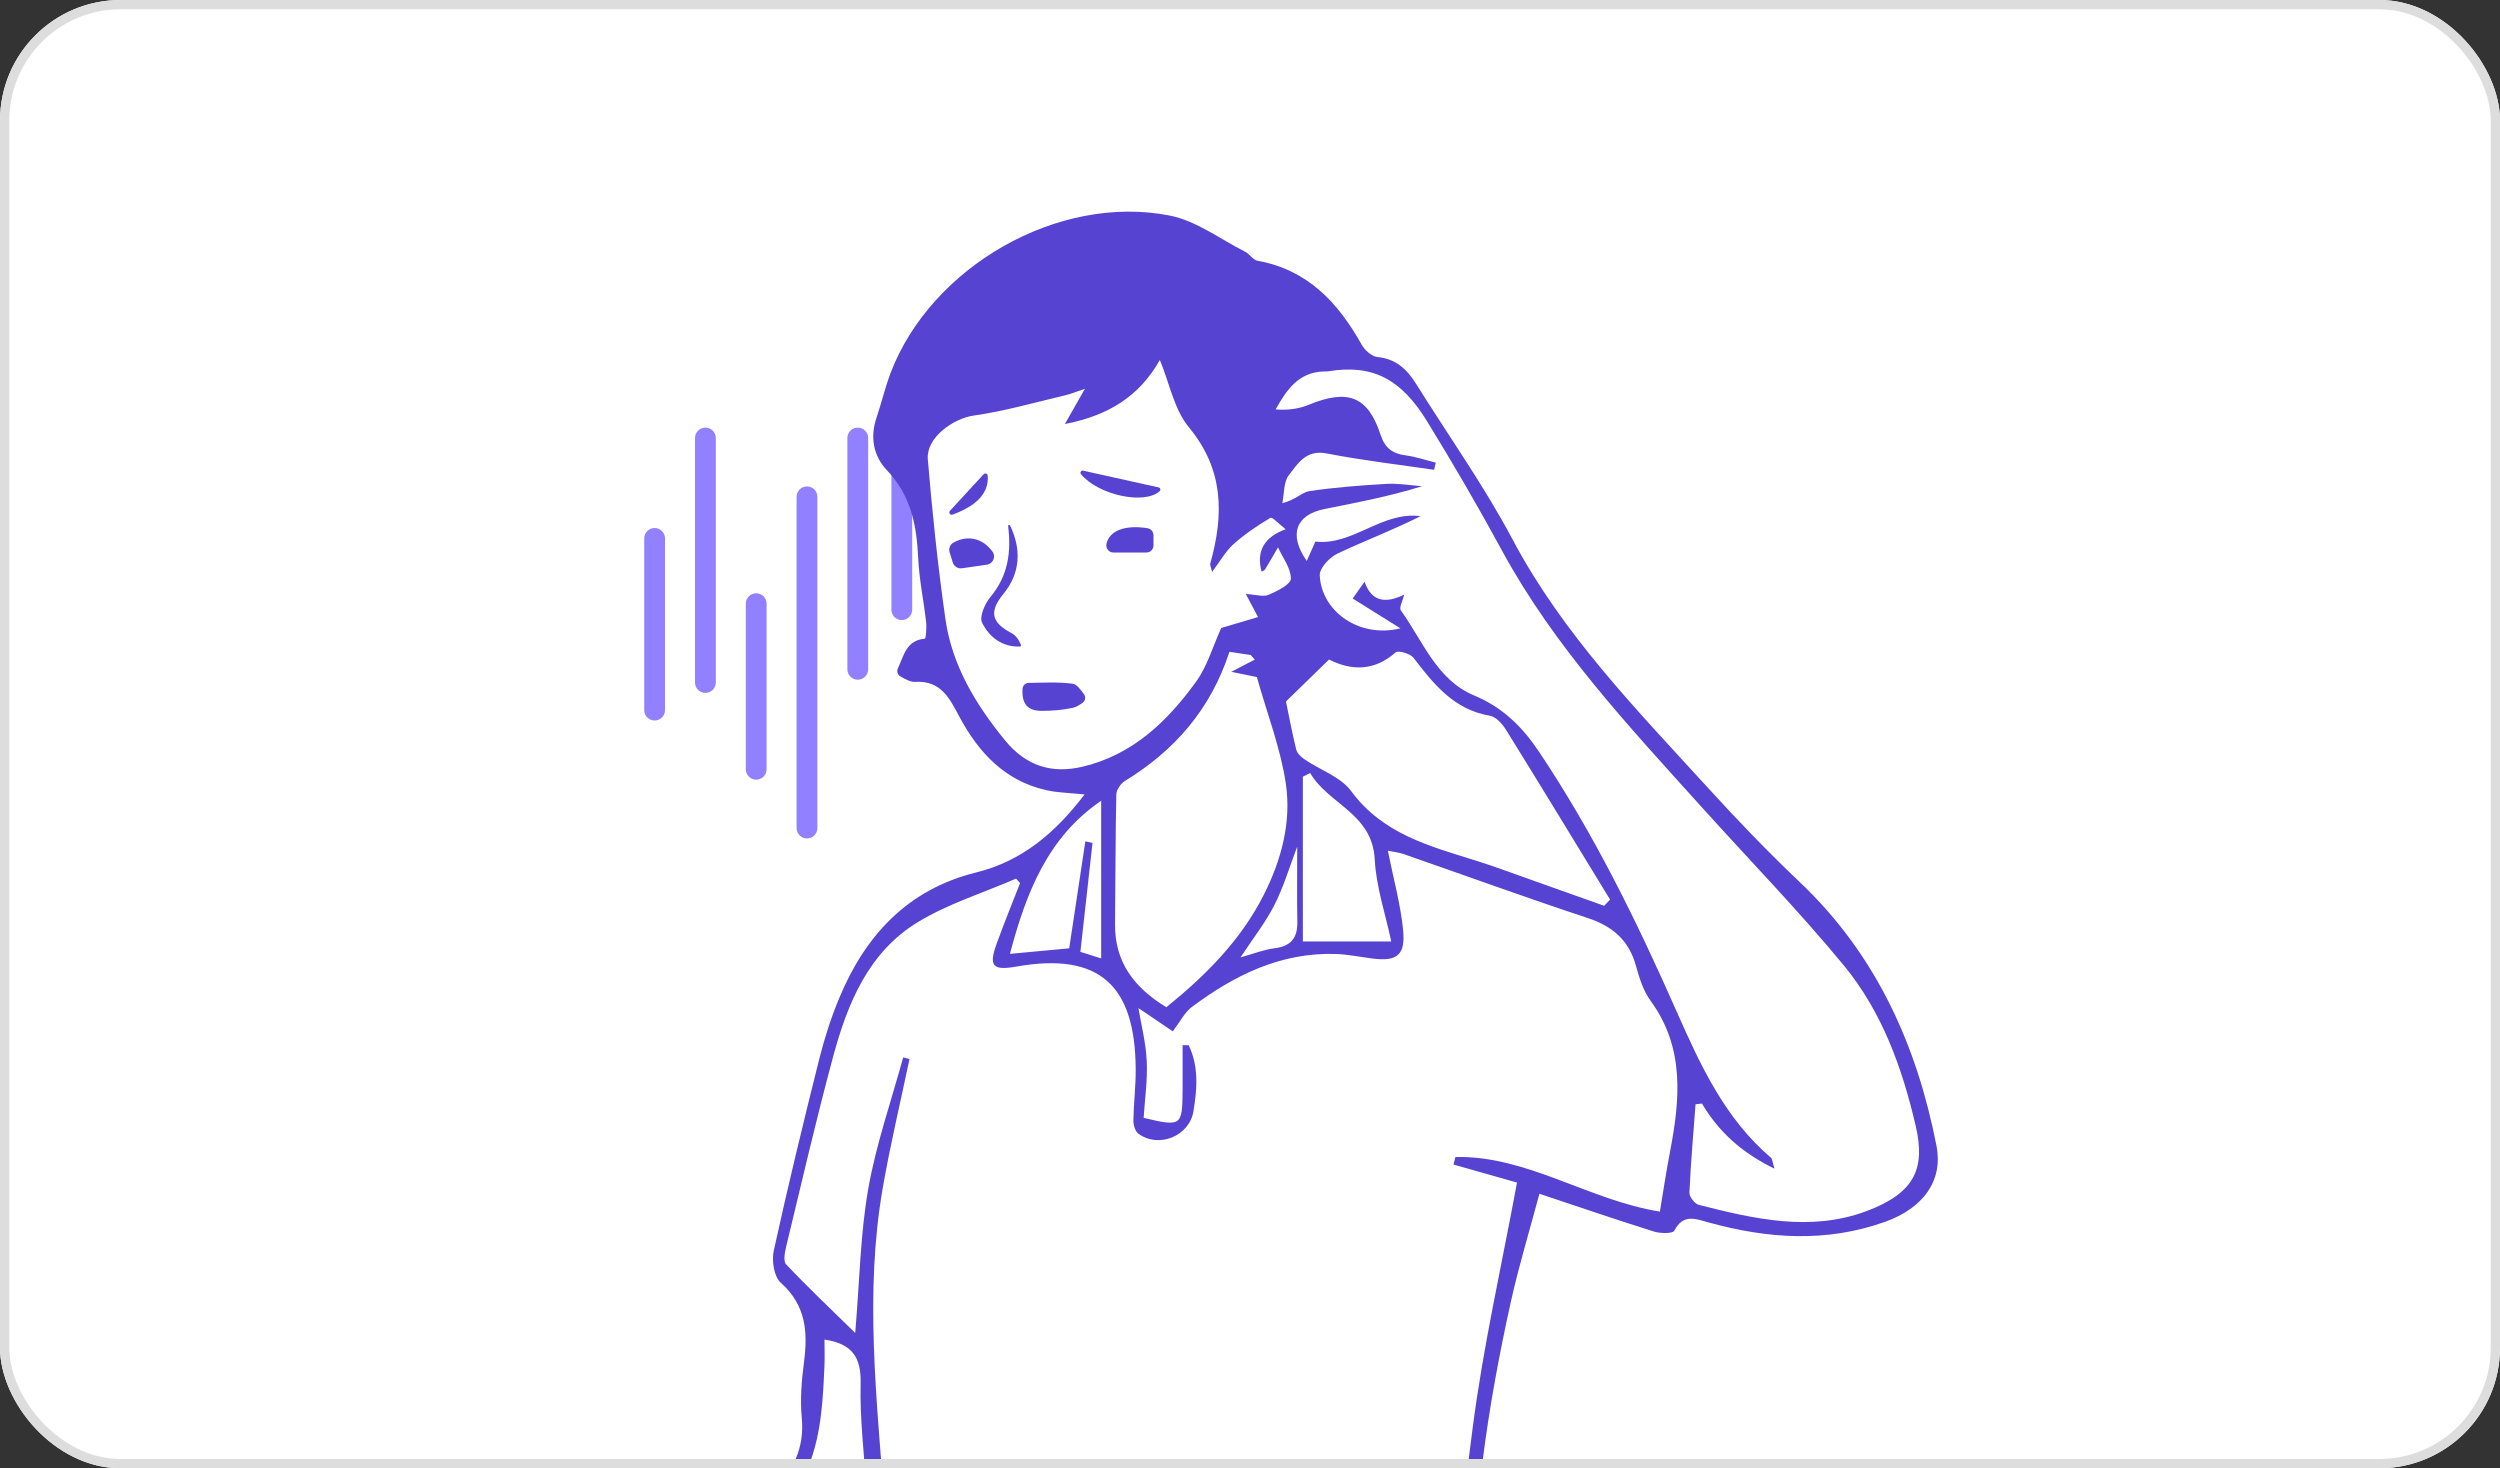 <svg width="378" height="222" viewBox="0 0 378 222" fill="none" xmlns="http://www.w3.org/2000/svg">
<rect x="0" y="0" width="378" height="222" fill="#333333" stroke="none"/>
<g clip-path="url(#clip0_1585_7726)">
<rect width="378" height="222" rx="18.24" fill="white"/>
<g clip-path="url(#clip1_1585_7726)">
<path d="M106.658 104.767C105.79 104.767 105.087 104.065 105.087 103.198V66.228C105.087 65.361 105.79 64.658 106.658 64.658C107.526 64.658 108.229 65.361 108.229 66.228V103.198C108.229 104.065 107.526 104.767 106.658 104.767Z" fill="#9180FF"/>
<path d="M114.337 117.886C113.469 117.886 112.766 117.183 112.766 116.316V91.272C112.766 90.405 113.469 89.702 114.337 89.702C115.205 89.702 115.908 90.405 115.908 91.272V116.316C115.908 117.183 115.205 117.886 114.337 117.886Z" fill="#9180FF"/>
<path d="M122.015 126.774C121.147 126.774 120.444 126.072 120.444 125.205V75.117C120.444 74.249 121.147 73.547 122.015 73.547C122.883 73.547 123.587 74.249 123.587 75.117V125.205C123.587 126.072 122.883 126.774 122.015 126.774Z" fill="#9180FF"/>
<path d="M129.695 102.774C128.827 102.774 128.124 102.071 128.124 101.204V66.228C128.124 65.361 128.827 64.658 129.695 64.658C130.563 64.658 131.266 65.361 131.266 66.228V101.204C131.266 102.071 130.563 102.774 129.695 102.774Z" fill="#9180FF"/>
<path d="M136.352 93.76C135.484 93.76 134.781 93.058 134.781 92.19V66.228C134.781 65.361 135.484 64.658 136.352 64.658C137.22 64.658 137.923 65.361 137.923 66.228V92.19C137.923 93.058 137.22 93.76 136.352 93.76Z" fill="#9180FF"/>
<path d="M98.979 108.939C98.111 108.939 97.408 108.236 97.408 107.369V81.407C97.408 80.539 98.111 79.837 98.979 79.837C99.847 79.837 100.55 80.539 100.55 81.407V107.369C100.55 108.236 99.847 108.939 98.979 108.939Z" fill="#9180FF"/>
<path d="M180.842 350.055C180.54 353.756 180.182 357.456 179.939 361.16C178.937 376.359 177.712 391.549 177.075 406.767C176.588 418.422 177.739 430.006 181.211 441.241C185.037 453.634 186.384 466.419 187.288 479.274C188.372 494.7 189.35 510.13 190.516 525.548C190.83 529.68 189.892 532.902 185.878 534.664C183.678 535.629 183.446 537.356 183.78 539.408C184.397 543.195 185.316 546.97 185.497 550.781C185.748 556.129 185.677 561.525 185.206 566.854C185.08 568.282 183.23 570.358 181.8 570.735C176.47 572.144 170.979 572.937 165.559 574.02C157.704 575.589 149.868 577.241 142.012 578.803C131.277 580.938 120.7 580.746 110.413 576.539C109.368 576.111 108.339 575.55 107.251 575.35C104.164 574.785 102.934 572.791 103.492 569.997C104.431 565.312 105.193 560.328 110.684 558.437C114.294 557.193 117.868 555.651 121.591 554.983C127.55 553.92 132.071 550.392 136.855 547.225C138.897 545.875 140.68 544.074 143.575 544.839C144.341 545.04 145.449 544.227 146.309 543.725C149.62 541.79 152.908 539.816 156.172 537.803C158.226 536.536 159.557 534.907 157.562 532.608C154.345 528.899 154.239 524.387 154.117 519.893C153.23 487.413 146.156 455.906 139.243 424.359C133.61 398.648 129.031 372.745 127.436 346.437C126.615 332.906 127.082 319.341 129.616 305.936C130.04 303.699 131.05 301.427 128.532 299.512C127.919 299.045 128.037 297.385 128.108 296.294C128.799 285.816 129.549 275.347 130.299 264.873C130.46 262.64 130.696 260.415 130.559 258.041C124.741 263.539 120.252 269.774 118.437 277.713C117.911 280.008 117.33 282.351 116.324 284.462C115.704 285.761 114.4 286.943 113.111 287.661C110.562 289.085 108.83 290.584 110.244 293.802C110.641 294.705 110.727 295.78 110.794 296.788C111.155 302.333 108.115 305.335 102.726 304.586C99.081 304.079 95.731 304.032 92.235 305.865C88.547 307.8 85.33 305.806 85.13 301.717C84.89 296.78 84.996 291.82 85.185 286.876C85.303 283.764 86.732 281.088 89.674 279.785C99.576 275.405 103.064 266.941 104.843 257.099C105.904 251.24 107.573 245.487 109.058 239.711C110.425 234.39 113.202 229.567 116.953 225.549C119.902 222.382 121.666 218.917 121.226 214.373C120.959 211.59 121.206 208.714 121.568 205.924C122.157 201.364 121.851 197.322 118.049 193.947C117.027 193.041 116.662 190.612 116.992 189.101C119.117 179.404 121.458 169.755 123.87 160.125C124.663 156.962 125.672 153.823 126.929 150.817C130.881 141.359 137.287 134.469 147.601 131.914C154.483 130.211 159.526 125.981 163.988 120.122C161.8 119.886 159.934 119.871 158.155 119.466C151.941 118.054 147.99 113.804 145.111 108.463C143.587 105.638 142.338 102.867 138.367 103.099C137.656 103.142 136.918 102.702 136.164 102.29C135.731 102.055 135.547 101.525 135.751 101.078C136.698 99.037 137.063 96.8 139.844 96.569C139.981 96.557 140.127 94.929 140.032 94.081C139.667 90.828 138.976 87.598 138.827 84.341C138.599 79.401 137.731 74.896 134.101 71.097C132.094 68.998 131.517 66.141 132.522 63.174C133.281 60.933 133.819 58.61 134.655 56.401C140.763 40.347 159.989 29.258 176.871 32.593C180.877 33.386 184.499 36.156 188.273 38.067C188.953 38.413 189.456 39.303 190.135 39.425C197.724 40.791 202.323 45.755 205.882 52.108C206.349 52.944 207.406 53.901 208.27 53.984C211.082 54.251 212.751 55.855 214.126 58.057C219.016 65.89 224.401 73.459 228.718 81.594C236.306 95.886 247.426 107.266 258.141 119.007C262.63 123.928 267.238 128.739 272.073 133.323C283.648 144.287 289.819 157.978 292.8 173.267C293.825 178.533 290.773 182.677 285.046 184.729C276.146 187.92 267.277 187.296 258.373 184.843C256.46 184.317 254.508 183.442 253.161 186.075C252.921 186.542 251.047 186.515 250.085 186.213C244.496 184.463 238.958 182.563 232.76 180.499C231.298 185.981 229.661 191.338 228.451 196.792C224.896 212.819 222.457 229.116 222.763 245.464C222.948 255.333 226.078 265.171 228.16 274.966C229.119 279.475 230.701 283.854 232.053 288.277C232.748 290.553 232.328 292.334 230.58 294.1C229.731 294.956 229.107 296.737 229.366 297.879C234.861 322.213 234.303 347.006 235.156 371.697C235.772 389.517 235.595 407.427 239.307 424.979C241.919 437.337 245.246 449.545 247.956 461.886C251.684 478.847 252.265 496.133 252.603 513.411C252.795 523.335 252.89 533.267 252.729 543.191C252.693 545.385 251.311 547.535 250.666 549.741C250.191 551.365 249.256 553.218 249.641 554.677C251.849 563.048 254.37 571.332 256.817 579.639C258.538 585.474 260.576 591.231 262.006 597.137C264.186 606.131 257.835 616.62 248.172 620.611C240.238 623.888 229.668 620.576 225.187 612.594C223.372 609.361 222.759 605.083 222.771 601.289C222.787 596.956 224.358 592.656 224.802 588.292C225.485 581.585 225.847 574.844 226.208 568.106C226.373 565.065 226.306 562.004 226.161 558.963C226.114 557.966 225.776 556.455 225.093 556.094C219.028 552.915 218.05 547.559 218.25 541.465C218.914 521.255 215.764 501.352 212.449 481.566C210.202 468.145 206.137 455.027 202.869 441.775C197.952 421.84 192.9 401.941 188.148 381.966C185.878 372.419 184.165 362.738 182.185 353.124C181.969 352.076 181.663 351.044 181.396 350.004L180.838 350.055H180.842ZM177.606 327.464C177.213 322.884 176.84 318.536 176.467 314.192C176.785 314.125 177.107 314.059 177.425 313.992C177.845 315.401 178.411 316.786 178.67 318.226C186.494 361.317 196.62 403.895 207.052 446.409C210.116 458.892 213.946 471.249 216.012 483.897C219.283 503.93 222.041 524.104 221.129 544.529C220.957 548.438 222.618 550.996 226.094 552.535C227.434 553.127 228.738 553.842 230.124 554.289C240.171 557.522 251.118 549.368 250.651 539.098C249.991 524.669 249.402 510.236 248.62 495.811C247.886 482.28 246.805 468.754 243.062 455.659C235.878 430.532 232.591 404.911 232.339 378.811C232.174 361.655 231.467 344.502 231.137 327.346C231.086 324.701 230.262 324.108 227.638 323.869C222.272 323.379 216.895 322.503 211.656 321.236C207.123 320.137 203.132 314.282 203.969 309.589C207.571 319.031 214.88 320.298 223.231 320.443C222.94 318.709 222.704 317.32 222.437 315.715C218.95 316.519 215.752 317.253 212.555 317.991C212.477 317.649 212.398 317.312 212.319 316.97C213.989 316.405 215.662 315.844 217.327 315.279C221.864 313.737 221.833 313.741 221.023 308.914C220.705 307.015 220.556 305.088 220.328 303.177C220.611 303.169 220.894 303.157 221.177 303.149C222.508 307.917 224.177 312.622 225.061 317.473C225.662 320.781 227.053 321.569 230.427 320.836C228.981 313.011 227.563 305.335 226.22 298.064C195.469 314.62 164.589 318.057 132.204 302.274C131.611 307.678 131.046 312.85 130.48 318.026C130.857 318.104 131.238 318.183 131.615 318.261C133.194 314.714 134.777 311.166 136.356 307.619C136.694 309.059 136.757 310.519 136.238 311.728C134.863 314.93 133.174 317.998 131.733 321.177C131.05 322.684 130.189 324.32 130.193 325.898C130.205 334.013 130.174 342.152 130.708 350.243C132.409 376.088 137.149 401.477 142.68 426.73C149.707 458.818 156.981 490.882 156.706 523.99C156.663 529.021 159.106 531.595 162.723 533.75C168.827 537.38 174.856 536.395 181.184 533.742C186.31 531.595 188.207 528.417 187.743 523.045C186.643 510.346 185.791 497.624 184.856 484.913C183.639 468.342 181.412 451.958 177.001 435.873C175.551 430.587 175.009 424.987 174.617 419.493C173.124 398.668 175.716 378.023 177.747 357.362C178.525 349.451 180.854 341.61 178.725 333.546C178.167 331.431 177.802 329.81 175.335 328.813C171.023 327.071 168.144 319.089 169.821 314.628C172.291 318.889 170.591 325.498 177.61 327.483L177.606 327.464ZM177.323 155.938C175.705 154.839 173.607 153.418 172.13 152.418C172.531 154.843 173.25 157.621 173.387 160.427C173.525 163.3 173.097 166.199 172.916 169.021C178.643 170.375 178.768 170.277 178.808 164.787C178.823 162.534 178.808 160.286 178.808 158.033C179.114 158.033 179.42 158.033 179.727 158.033C181.278 161.228 181.007 164.642 180.449 168.032C179.833 171.791 175.17 173.675 172.118 171.407C171.631 171.046 171.36 170.092 171.368 169.417C171.408 166.823 171.734 164.233 171.718 161.644C171.643 149.11 166.372 143.898 153.67 146.147C150.123 146.775 149.463 146.1 150.677 142.729C151.792 139.633 153.045 136.584 154.239 133.511C154.035 133.291 153.831 133.072 153.626 132.852C148.689 134.983 143.45 136.615 138.882 139.362C131.348 143.891 128.159 151.664 125.979 159.729C123.418 169.198 121.218 178.765 118.913 188.3C118.689 189.234 118.382 190.663 118.858 191.165C122.11 194.611 125.558 197.868 129.31 201.545C129.977 193.614 130.079 186.593 131.277 179.761C132.46 173.031 134.753 166.498 136.56 159.878C136.878 159.964 137.197 160.046 137.515 160.133C136.156 166.623 134.608 173.082 133.473 179.616C130.712 195.486 132.566 211.347 133.713 227.22C134.29 235.198 134.808 243.251 134.369 251.217C133.563 265.728 131.961 280.193 130.904 294.693C130.81 296.011 131.914 297.938 133.057 298.735C139.993 303.581 147.778 306.457 156.011 308.404C170.901 311.928 185.394 309.295 199.974 306.375C209.448 304.48 217.559 300.214 224.998 294.23C228.035 291.789 229.394 289.242 227.826 285.502C227.524 284.78 227.375 283.988 227.206 283.218C224.825 272.549 221.133 261.961 220.434 251.181C219.676 239.483 221.169 227.538 222.677 215.829C224.26 203.573 227.029 191.471 229.37 178.804C226.558 178.003 223.16 177.042 219.763 176.077C219.861 175.696 219.963 175.315 220.061 174.935C230.933 174.715 240.171 181.461 250.977 183.195C251.483 180.162 251.919 177.187 252.489 174.24C254.017 166.278 254.783 158.473 249.571 151.323C248.471 149.816 247.862 147.87 247.355 146.033C246.291 142.168 243.84 140.053 240.061 138.805C230.737 135.724 221.507 132.361 212.225 129.136C211.467 128.873 210.646 128.794 209.845 128.629C210.689 132.848 211.754 136.678 212.147 140.575C212.539 144.475 211.204 145.429 207.351 144.911C205.564 144.671 203.78 144.303 201.989 144.244C193.651 143.973 186.64 147.45 180.186 152.273C179.122 153.065 178.478 154.423 177.319 155.946L177.323 155.938ZM257.34 166.859C257.014 166.894 256.692 166.929 256.366 166.965C256.032 171.423 255.639 175.876 255.439 180.338C255.411 180.95 256.252 182.026 256.868 182.179C265.239 184.306 273.754 186.283 282.203 183.124C289.571 180.366 291.15 176.642 289.642 170.179C287.584 161.357 284.536 152.951 278.793 145.982C271.99 137.722 264.496 130.026 257.324 122.068C246.307 109.84 235.002 97.809 227.076 83.203C223.482 76.575 219.704 70.1 215.756 63.672C211.911 57.41 207.622 54.996 200.768 56.15C200.548 56.185 200.316 56.158 200.092 56.166C196.4 56.299 194.57 58.861 192.877 61.899C194.684 62.048 196.349 61.832 197.846 61.216C203.8 58.763 206.828 59.894 208.745 65.745C209.413 67.785 210.579 68.597 212.571 68.86C214.099 69.06 215.587 69.578 217.092 69.951C217.005 70.312 216.919 70.673 216.832 71.034C211.412 70.234 205.96 69.61 200.587 68.558C197.476 67.95 196.227 70.1 194.876 71.843C194.071 72.882 194.185 74.637 193.886 76.073C195.878 75.606 196.856 74.425 197.983 74.256C201.84 73.687 205.744 73.385 209.641 73.161C211.424 73.059 213.235 73.385 215.03 73.514C210.006 75.076 205.139 75.99 200.285 76.96C195.889 77.835 194.809 80.849 197.582 84.816C198.014 83.839 198.407 82.952 198.879 81.888C204.558 82.536 208.945 77.27 214.782 78.043C210.634 80.146 206.33 81.755 202.19 83.721C201.011 84.282 199.503 85.907 199.546 86.982C199.782 92.397 205.469 96.545 211.746 95.007C209.362 93.52 206.982 92.029 204.527 90.498C205.026 89.788 205.575 89.003 206.314 87.955C207.437 91.138 209.664 91.208 212.312 89.902C212.072 90.914 211.522 91.887 211.797 92.272C215.124 96.895 217.221 102.793 222.889 105.155C227.221 106.964 230.167 109.888 232.669 113.619C241.004 126.043 247.54 139.413 253.565 153.061C257.132 161.133 260.832 169.147 267.78 175.056C267.976 175.221 267.972 175.621 268.302 176.701C263.31 174.275 259.873 171.116 257.34 166.871V166.859ZM183.266 86.484C183.108 85.769 182.924 85.444 182.995 85.193C185.061 77.831 185.068 71.007 179.746 64.587C177.547 61.934 176.855 58.029 175.371 54.427C172.217 59.995 167.539 62.833 161.007 64.116C162.138 62.13 162.931 60.737 164.039 58.787C162.637 59.254 161.824 59.595 160.979 59.791C156.423 60.855 151.894 62.173 147.275 62.825C144.054 63.276 140.017 66.223 140.284 69.429C140.959 77.505 141.804 85.577 142.947 93.598C143.944 100.595 147.487 106.45 151.926 111.901C155.119 115.821 159.008 117.022 163.654 115.931C171.215 114.157 176.506 109.087 180.858 103.056C182.543 100.721 183.368 97.77 184.652 94.952C186.121 94.516 188.093 93.928 190.214 93.3C189.487 91.927 189.024 91.052 188.368 89.811C189.868 89.898 191.003 90.282 191.824 89.933C193.124 89.38 195.179 88.34 195.182 87.496C195.19 85.923 193.953 84.341 193.238 82.764C192.594 83.87 191.958 84.981 191.29 86.076C191.188 86.244 190.937 86.327 190.752 86.445C189.922 83.339 191.137 81.198 194.397 80.021C193.407 79.255 192.366 78.129 192.095 78.294C190.127 79.467 188.191 80.762 186.49 82.293C185.281 83.38 184.46 84.894 183.262 86.488L183.266 86.484ZM97.628 292.205C97.891 292.228 98.15 292.256 98.413 292.279C99.545 287.869 100.672 283.458 101.803 279.047C102.165 279.094 102.53 279.137 102.891 279.184C103.044 280.793 103.598 282.492 103.268 283.992C102.593 287.048 101.45 289.999 100.468 292.986C99.89 294.752 98.83 296.549 101.532 298.542C102.832 296.6 104.003 294.783 105.244 293.013C106.972 290.553 108.26 287.327 110.629 285.883C113.755 283.976 115.228 281.551 115.547 278.364C116.261 271.183 119.533 265.277 124.078 259.928C126.199 257.433 128.559 255.137 130.594 252.582C131.446 251.511 132.212 249.996 132.208 248.686C132.189 242.933 131.87 237.184 131.662 231.431C131.592 229.489 131.061 227.993 128.877 227.35C127.954 227.075 127.271 225.996 126.478 225.282C126.635 225.043 126.796 224.803 126.953 224.564C128.222 224.744 129.49 224.925 130.987 225.141C130.657 219.737 130.001 214.471 130.126 209.224C130.221 205.304 128.944 203.185 124.663 202.545C124.663 203.95 124.714 205.269 124.655 206.579C124.329 213.933 123.936 221.209 118.936 227.354C112.699 235.014 110.134 244.236 108.099 253.697C106.894 259.301 105.213 264.81 103.571 270.312C103.213 271.513 102.294 272.706 101.316 273.53C97.616 276.653 93.74 279.569 90.036 282.689C89.242 283.356 88.457 284.541 88.421 285.514C88.237 290.674 88.201 295.85 88.378 301.011C88.402 301.682 90.091 302.965 90.79 302.831C93.575 302.294 96.277 301.309 98.7 300.579C98.653 296.737 94.462 293.861 96.253 289.466C96.615 289.595 96.787 289.611 96.811 289.678C97.098 290.514 97.361 291.361 97.632 292.201L97.628 292.205ZM185.893 98.551C183.05 107.274 177.59 113.482 170.107 118.069C169.471 118.458 168.803 119.4 168.788 120.098C168.646 126.636 168.666 133.178 168.595 139.715C168.532 145.527 171.565 149.392 176.353 152.292C182.335 147.458 187.645 142.136 191.121 135.222C193.768 129.96 195.269 124.281 194.424 118.532C193.635 113.16 191.608 107.965 190.037 102.369C189.475 102.255 188.344 102.023 186.168 101.58C187.873 100.697 188.8 100.214 189.723 99.736C189.519 99.504 189.318 99.273 189.114 99.041C188.116 98.888 187.119 98.739 185.889 98.551H185.893ZM242.548 136.956C242.846 136.643 243.145 136.333 243.443 136.019C238.219 127.464 233.015 118.897 227.732 110.382C227.17 109.479 226.204 108.377 225.277 108.22C219.829 107.301 216.789 103.448 213.722 99.461C213.231 98.821 211.404 98.296 211.011 98.645C207.744 101.529 204.291 101.407 200.952 99.72C198.835 101.78 196.926 103.644 194.44 106.061C194.809 107.847 195.324 110.598 195.984 113.313C196.121 113.878 196.691 114.443 197.209 114.793C199.589 116.413 202.704 117.457 204.307 119.627C209.087 126.114 216.157 127.931 223.168 130.128C226.078 131.039 228.93 132.122 231.805 133.134C235.391 134.402 238.969 135.681 242.552 136.956H242.548ZM250.203 585.525C243.153 585.667 234.9 588.594 229.311 592.522C226.499 594.5 225.399 596.964 226.424 600.064C228.042 604.954 230.493 609.533 235.222 612.002C237.367 613.12 240.325 613.76 242.638 613.281C252.87 611.166 260.753 602.25 257.081 590.878C255.541 586.106 255.113 585.427 250.203 585.525ZM141.395 547.127C137.413 549.572 134.369 552.182 134.046 557.35C133.803 561.325 132.224 565.229 131.116 569.134C130.814 570.194 130.064 571.128 129.518 572.12C129.148 571.991 128.775 571.861 128.406 571.732C129.914 565.861 131.423 559.991 132.986 553.9C129.262 555.305 126.242 556.506 123.178 557.581C119.573 558.845 115.92 559.959 112.31 561.207C109.113 562.31 107.361 564.531 107.33 568.6C110.739 569.322 114.372 569.668 117.691 570.872C128.697 574.867 138.827 571.198 148.984 567.682C149.655 567.451 150.5 565.912 150.307 565.269C148.355 558.813 146.729 552.158 141.391 547.131L141.395 547.127ZM162.028 537.156C156.344 540.762 151.03 544.133 145.653 547.543C146.356 548.552 147.028 549.443 147.625 550.384C150.641 555.133 150.59 554.972 156.085 553.618C164.09 551.644 171.093 547.735 178.034 543.458C180.756 541.779 181.113 540.476 179.605 537.886C173.301 540.189 167.189 540.821 162.028 537.156ZM247.402 553.802C241.177 558.186 234.708 558.766 227.85 557.413C228.333 563.711 228.761 569.267 229.24 575.507C235.533 570.064 242.343 570.853 249.535 572.446C248.801 566.018 248.129 560.152 247.402 553.798V553.802ZM180.874 545.051C175.956 547.798 171.423 550.843 166.49 552.935C161.604 555.007 156.313 556.118 151.199 557.648C151.238 557.817 151.278 557.989 151.317 558.158C152.743 558.272 154.168 558.39 155.528 558.5C157.165 564.233 157.044 564.668 152.676 566.929C154.141 566.705 154.864 566.626 155.575 566.477C160.971 565.351 166.372 564.225 171.761 563.067C174.848 562.404 177.967 561.839 180.972 560.897C181.883 560.611 182.449 559.222 183.01 558.535C180.976 558.029 178.639 557.938 178.489 557.318C178.006 555.333 176.895 552.849 179.679 551.346C182.649 549.741 182.024 547.445 180.877 545.055L180.874 545.051ZM255.062 583.477C254.284 580.848 254.221 577.179 250.69 576.343C246.452 575.338 242.014 574.785 237.662 574.769C234.217 574.757 230.662 576.284 229.425 579.761C228.207 583.175 228.062 586.973 227.441 590.631C232.084 588.602 236.232 586.161 240.717 585.003C245.215 583.842 250.046 583.952 255.062 583.477ZM198.093 116.88C197.728 117.065 197.358 117.249 196.993 117.434V142.348H210.356C209.476 138.169 208.073 134.092 207.861 129.952C207.504 122.967 200.842 121.613 198.093 116.876V116.88ZM164.106 127.205C164.467 127.291 164.829 127.374 165.186 127.46C164.581 132.907 163.972 138.354 163.356 143.918C164.506 144.283 165.422 144.573 166.498 144.915V121.075C158.465 126.557 155.19 134.841 152.7 144.224C155.83 143.934 158.843 143.651 161.663 143.388C162.515 137.741 163.308 132.471 164.106 127.205ZM196.137 128.013C194.99 131.011 194.106 134.053 192.696 136.827C191.321 139.531 189.405 141.956 187.563 144.758C189.507 144.22 191.094 143.577 192.739 143.373C195.237 143.063 196.2 141.771 196.157 139.358C196.09 135.638 196.137 131.918 196.137 128.017V128.013ZM166.317 567.486C163.096 566.98 162.409 568.412 163.03 571.1C166.101 571.838 166.679 570.272 166.317 567.486ZM152.586 573.517C156.608 572.866 156.674 572.776 155.484 569.55C152.861 569.448 151.698 570.527 152.586 573.517ZM146.191 574.954C150.791 575.009 150.307 572.968 149.942 570.994C149.585 570.786 149.227 570.582 148.87 570.374C148.108 571.673 147.35 572.976 146.187 574.954H146.191ZM145.17 572.171C142.393 572.018 141.187 572.988 142.177 575.923C144.813 575.899 146.242 575.111 145.17 572.171ZM182.849 551.475C182.272 551.314 181.691 551.15 181.113 550.989C180.658 552.386 180.202 553.779 179.746 555.176C180.551 555.278 182.017 555.588 182.06 555.45C182.46 554.167 182.621 552.809 182.849 551.475ZM176.675 565.755C173.525 565.281 173.093 566.756 173.768 569.201C176.573 569.699 177.755 568.852 176.675 565.755ZM171.125 566.536C167.947 566.203 167.849 567.921 168.422 570.26C171.561 570.539 171.816 568.934 171.125 566.536ZM157.377 571.324C161.207 572.324 161.297 570.747 159.711 568.035C158.933 569.13 158.155 570.229 157.377 571.324ZM107.294 296.031C105.939 297.624 104.67 299.119 103.366 300.654C106.756 301.391 107.632 300.371 107.294 296.031ZM179.369 568.855C180.901 567.698 181.985 566.878 183.069 566.057C180.528 565.108 178.218 564.429 179.369 568.855Z" fill="#5643D1"/>
<path d="M154.609 104.135C154.641 103.644 155.045 103.264 155.536 103.256C157.736 103.224 159.986 103.091 162.182 103.377C162.81 103.46 163.349 104.221 163.891 104.951C164.209 105.379 164.107 105.991 163.663 106.285C163.172 106.615 162.677 106.929 162.139 107.039C160.619 107.356 159.036 107.49 157.48 107.482C155.497 107.474 154.452 106.548 154.609 104.135Z" fill="#5643D1"/>
<path d="M152.428 79.554C152.405 79.377 152.652 79.303 152.727 79.464C154.455 83.054 154.298 86.661 151.71 89.808C149.38 92.645 150.087 94.211 152.935 95.722C153.575 96.063 154.051 96.703 154.377 97.535C154.416 97.637 154.341 97.75 154.231 97.754C151.498 97.864 149.573 96.306 148.493 94.156C148.045 93.269 148.905 91.275 149.746 90.271C152.456 87.034 152.912 83.427 152.428 79.55V79.554Z" fill="#5643D1"/>
<path d="M163.776 71.163C167.66 72.027 171.38 72.851 175.194 73.698C175.457 73.757 175.54 74.091 175.339 74.271C172.967 76.382 166.003 74.809 163.442 71.689C163.246 71.45 163.47 71.093 163.776 71.163Z" fill="#5643D1"/>
<path d="M174.409 80.924V82.47C174.409 83.062 173.93 83.541 173.336 83.541H168.348C167.661 83.541 167.154 82.901 167.299 82.23C167.731 80.268 170.037 79.311 173.513 79.868C174.028 79.95 174.405 80.402 174.405 80.924H174.409Z" fill="#5643D1"/>
<path d="M144.062 85.048C143.893 84.502 143.736 83.996 143.583 83.51C143.406 82.948 143.642 82.328 144.156 82.042C146.293 80.849 148.587 81.359 150.071 83.415C150.621 84.177 150.142 85.248 149.211 85.381C147.962 85.562 146.717 85.742 145.448 85.923C144.836 86.013 144.246 85.64 144.062 85.048Z" fill="#5643D1"/>
<path d="M143.635 77.231C145.579 75.12 147.166 73.401 148.725 71.706C148.933 71.482 149.318 71.604 149.342 71.91C149.538 74.406 147.881 76.399 144.02 77.812C143.666 77.941 143.379 77.506 143.635 77.231Z" fill="#5643D1"/>
</g>
</g>
<rect x="0.702" y="0.702" width="376.597" height="220.597" rx="17.538" stroke="#DDDDDD" stroke-width="1.403"/>
<defs>
<clipPath id="clip0_1585_7726">
<rect width="378" height="222" rx="18.24" fill="white"/>
</clipPath>
<clipPath id="clip1_1585_7726">
<rect width="208" height="589.867" fill="white" transform="translate(85 32)"/>
</clipPath>
</defs>
</svg>
